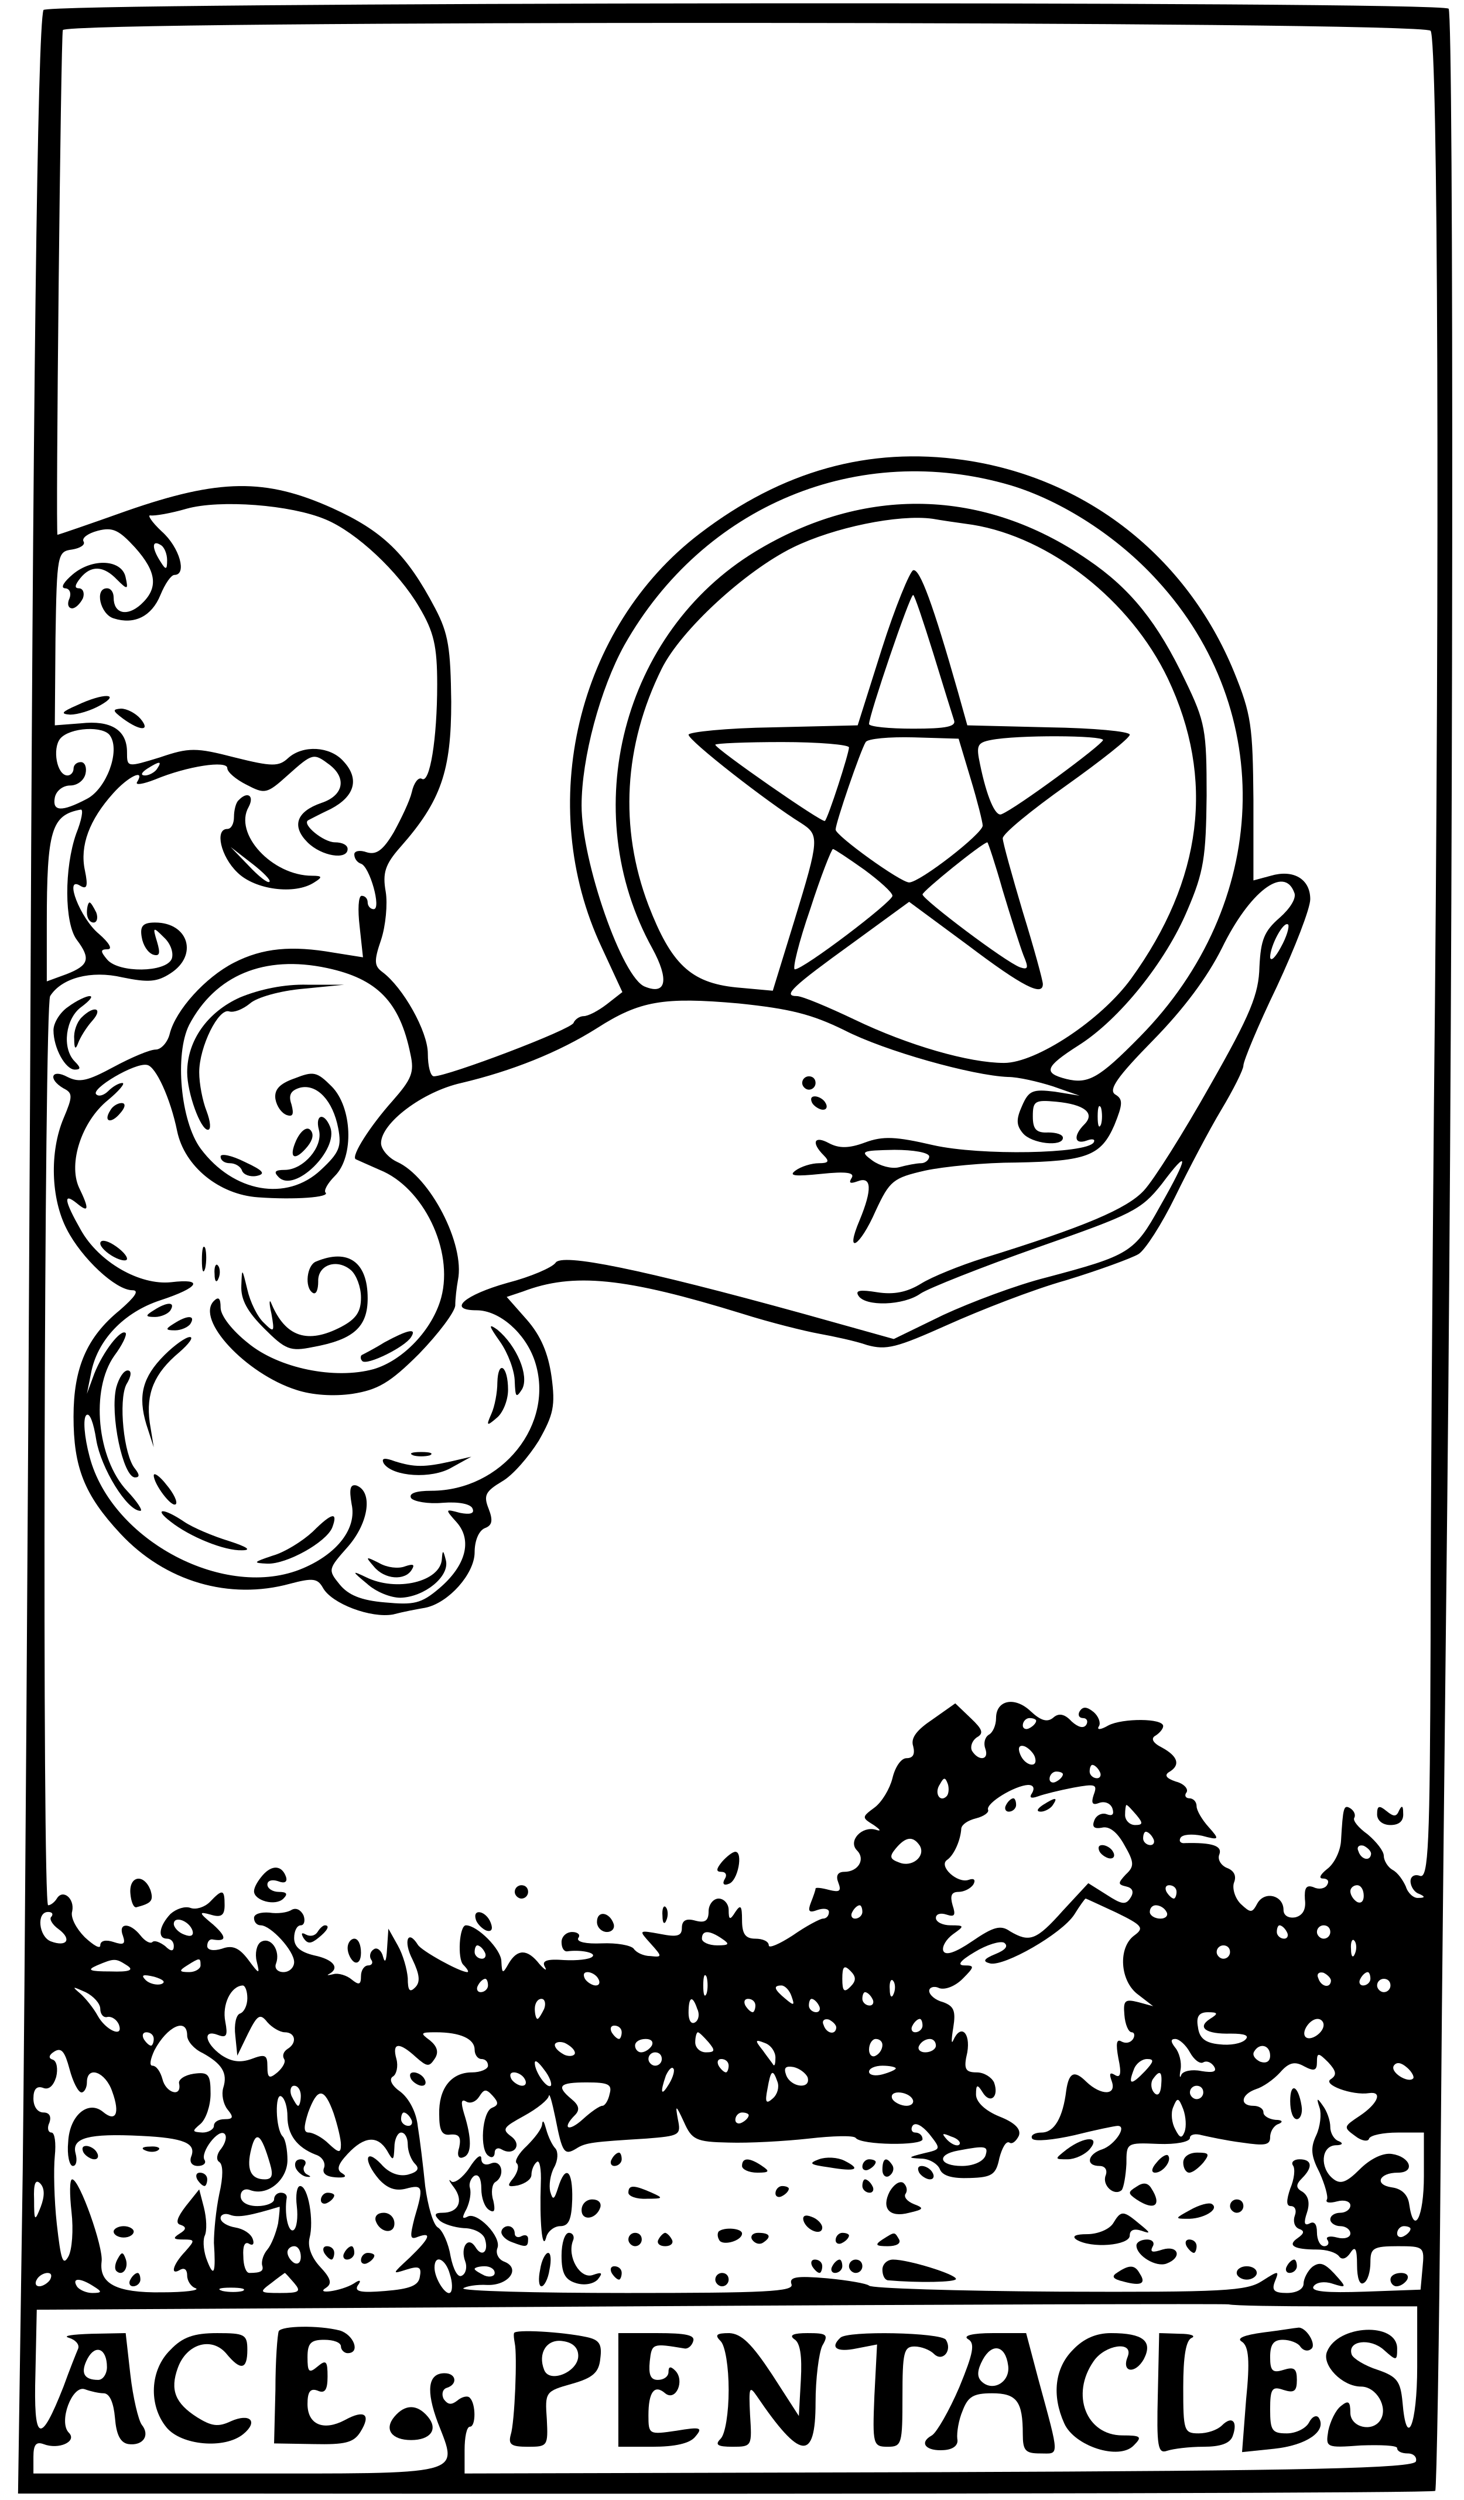 <?xml version="1.0" standalone="no"?>
<!DOCTYPE svg PUBLIC "-//W3C//DTD SVG 20010904//EN"
 "http://www.w3.org/TR/2001/REC-SVG-20010904/DTD/svg10.dtd">
<svg version="1.0" xmlns="http://www.w3.org/2000/svg"
 width="219pt" height="374pt" viewBox="0 0 219 374"
 preserveAspectRatio="xMidYMid meet">
<g transform="translate(0,374) scale(0.1,-0.1)"
fill="#000000" stroke="none">
<path d="M65 3725 c-9 -28 -16 -592 -20 -1615 -3 -624 -8 -1352 -11 -1617 l-7
-483 304 0 c1181 -1 1813 1 1816 4 2 2 6 223 8 492 2 269 7 714 10 989 9 853
10 2223 2 2232 -13 12 -2099 10 -2102 -2z m2075 -31 c11 -11 14 -779 5 -1609
-2 -242 -5 -601 -5 -798 -1 -307 -3 -358 -16 -353 -8 3 -14 -1 -14 -8 0 -8 6
-17 13 -19 9 -4 9 -6 -1 -6 -7 -1 -16 7 -19 17 -4 9 -12 21 -20 25 -7 4 -13
14 -13 21 0 7 -11 21 -24 32 -14 10 -23 21 -20 25 2 4 0 10 -6 14 -10 6 -11 2
-14 -49 -1 -15 -10 -34 -21 -42 -10 -8 -13 -14 -6 -14 7 0 10 -4 6 -10 -3 -5
-12 -7 -20 -3 -11 4 -14 -1 -13 -18 2 -15 -3 -24 -14 -27 -11 -2 -18 3 -18 11
0 22 -28 29 -39 10 -8 -15 -10 -15 -25 -1 -9 9 -13 24 -10 32 4 10 0 18 -11
22 -9 4 -14 13 -11 20 5 13 -11 18 -51 17 -7 -1 -10 3 -7 8 3 5 17 6 32 3 26
-7 27 -6 10 13 -10 11 -18 25 -18 31 0 7 -5 12 -11 12 -5 0 -8 4 -4 9 3 5 -4
13 -16 16 -15 5 -18 10 -9 15 16 10 12 23 -12 36 -14 7 -17 14 -9 18 6 4 11
10 11 14 0 12 -61 12 -82 1 -12 -7 -18 -7 -14 -1 3 5 -1 15 -8 21 -10 8 -16 9
-21 1 -3 -5 -1 -10 5 -10 6 0 8 -5 5 -10 -4 -6 -12 -4 -22 5 -10 11 -19 13
-27 6 -9 -8 -19 -5 -34 9 -24 23 -52 17 -52 -10 0 -11 -5 -22 -11 -25 -6 -4
-8 -13 -5 -21 6 -17 -10 -19 -20 -3 -3 6 0 15 7 20 11 6 9 12 -9 29 l-23 22
-34 -24 c-24 -16 -33 -28 -29 -40 3 -12 0 -18 -10 -18 -8 0 -17 -13 -21 -30
-4 -16 -16 -36 -27 -44 -19 -14 -19 -15 -1 -26 10 -7 12 -10 3 -7 -21 6 -42
-17 -28 -31 13 -13 2 -32 -19 -32 -10 0 -13 -6 -9 -16 5 -13 2 -15 -14 -11
-11 3 -20 4 -20 2 0 -2 -3 -11 -7 -21 -5 -13 -3 -16 10 -11 9 3 17 2 17 -3 0
-6 -4 -10 -9 -10 -4 0 -25 -11 -45 -25 -20 -13 -36 -20 -36 -15 0 6 -9 10 -20
10 -15 0 -20 7 -20 28 0 21 -2 24 -10 12 -8 -13 -10 -12 -10 3 0 9 -7 17 -15
17 -8 0 -15 -9 -15 -19 0 -14 -5 -18 -20 -14 -14 4 -20 0 -20 -11 0 -12 -7
-14 -32 -9 -33 6 -33 6 -15 -14 18 -20 18 -21 0 -19 -10 0 -21 5 -25 11 -4 5
-25 9 -48 8 -23 -1 -38 2 -35 8 4 5 -1 9 -9 9 -9 0 -16 -7 -16 -15 0 -8 3 -14
8 -14 20 3 45 -2 38 -8 -4 -4 -23 -6 -42 -5 -26 2 -34 -1 -29 -10 4 -7 0 -5
-8 4 -18 23 -33 23 -46 1 -9 -16 -10 -16 -11 3 0 18 -36 54 -53 54 -10 0 -13
-50 -4 -59 6 -6 9 -11 6 -11 -11 0 -69 32 -74 41 -15 24 -22 5 -8 -22 11 -23
12 -34 4 -42 -8 -8 -11 -5 -11 14 -1 13 -7 35 -15 49 l-14 25 -2 -30 c-1 -18
-3 -23 -6 -12 -2 9 -9 15 -14 11 -5 -3 -7 -10 -4 -15 4 -5 1 -9 -4 -9 -6 0
-11 -7 -11 -16 0 -13 -3 -14 -14 -5 -7 6 -20 10 -27 8 -8 -2 -11 -2 -7 0 17 9
7 22 -22 28 -21 5 -30 13 -30 26 0 10 4 19 10 19 5 0 7 7 4 15 -4 8 -11 12
-18 8 -6 -4 -21 -6 -33 -4 -13 1 -23 -2 -23 -8 0 -6 4 -11 10 -11 15 0 50 -38
50 -55 0 -8 -7 -15 -16 -15 -9 0 -14 6 -11 13 7 19 -8 41 -23 32 -6 -4 -9 -17
-6 -29 5 -20 4 -20 -13 3 -13 17 -23 22 -39 16 -13 -4 -22 -2 -22 4 0 6 3 10
7 10 22 -4 23 3 2 22 -22 18 -22 20 -4 15 16 -5 21 -1 21 14 0 24 -3 25 -22 5
-8 -8 -21 -12 -29 -9 -8 3 -21 -1 -30 -9 -17 -18 -20 -37 -5 -37 6 0 10 -5 10
-11 0 -8 -4 -9 -13 0 -8 6 -16 9 -19 6 -3 -3 -11 1 -18 10 -16 20 -34 19 -26
-1 4 -12 1 -14 -14 -9 -12 4 -20 2 -20 -5 0 -6 -10 0 -23 12 -13 13 -22 30
-19 39 4 19 -14 34 -23 19 -3 -5 -9 -10 -13 -10 -9 0 -6 1345 3 1360 17 27 61
39 108 28 39 -8 52 -7 72 6 42 27 27 76 -23 76 -18 0 -23 -5 -20 -22 2 -12 9
-23 17 -26 10 -3 11 2 6 19 -7 23 -6 23 10 7 10 -9 15 -23 12 -32 -8 -21 -80
-22 -97 -1 -10 12 -10 15 1 15 8 0 2 10 -13 23 -28 23 -53 88 -28 72 10 -6 12
-1 7 23 -8 37 7 76 42 115 23 26 49 38 36 17 -3 -5 9 -3 27 4 48 20 108 29
108 17 0 -6 13 -17 29 -25 27 -14 30 -14 61 14 38 34 39 34 63 16 26 -20 21
-46 -12 -57 -38 -13 -45 -35 -21 -59 21 -21 60 -27 60 -10 0 6 -8 10 -19 10
-17 0 -50 27 -40 33 2 1 17 9 34 17 36 19 43 45 19 71 -20 23 -61 25 -83 5
-14 -13 -24 -13 -80 1 -58 15 -68 15 -112 0 -49 -15 -49 -15 -49 8 0 33 -24
48 -69 43 l-39 -3 1 130 c2 127 3 130 25 133 12 2 20 7 17 12 -3 5 6 12 21 16
23 6 32 1 56 -25 33 -37 35 -61 9 -85 -21 -19 -41 -14 -41 10 0 8 -4 14 -10
14 -19 0 -10 -39 10 -45 31 -10 57 3 70 35 7 17 16 30 21 30 19 0 8 41 -19 65
-15 14 -22 25 -17 24 6 -1 30 3 54 10 50 14 156 6 208 -16 46 -19 109 -78 140
-131 22 -37 27 -58 27 -116 0 -81 -11 -149 -23 -141 -5 3 -12 -6 -15 -20 -3
-13 -16 -40 -27 -60 -16 -27 -26 -34 -40 -30 -11 4 -19 2 -19 -3 0 -6 4 -12
10 -14 13 -4 31 -68 19 -68 -5 0 -9 5 -9 10 0 6 -4 10 -9 10 -5 0 -6 -21 -3
-46 l5 -46 -44 7 c-63 11 -106 7 -149 -15 -43 -22 -87 -71 -96 -106 -3 -13
-13 -24 -21 -24 -9 0 -37 -12 -63 -26 -39 -21 -51 -24 -69 -15 -24 13 -30 -3
-6 -17 14 -7 14 -12 0 -45 -21 -50 -19 -120 5 -166 22 -43 73 -91 98 -91 11 0
4 -10 -19 -30 -49 -40 -69 -86 -69 -159 0 -76 16 -117 70 -175 67 -72 163
-100 254 -75 34 9 41 8 49 -6 13 -24 72 -46 105 -40 15 4 36 8 48 10 35 7 74
51 74 83 0 17 6 32 15 36 11 4 13 11 6 29 -8 20 -5 26 20 41 16 9 40 37 55 61
22 39 25 52 19 96 -5 35 -16 61 -37 85 l-30 34 24 8 c76 29 153 21 328 -33 41
-13 93 -26 115 -30 22 -4 55 -11 72 -17 29 -8 44 -4 120 30 49 22 128 53 178
67 49 15 98 33 108 39 10 6 35 45 55 86 20 41 51 100 69 130 18 30 33 60 33
66 0 7 22 60 50 118 27 58 50 117 50 131 0 30 -25 45 -59 35 l-26 -7 0 121
c-1 110 -3 127 -29 191 -71 173 -222 291 -405 317 -141 20 -271 -16 -394 -110
-184 -140 -247 -406 -147 -619 l31 -67 -23 -18 c-13 -10 -28 -18 -35 -18 -6 0
-13 -5 -15 -10 -3 -10 -188 -80 -209 -80 -5 0 -9 15 -9 34 0 33 -37 99 -68
122 -12 9 -13 16 -2 48 7 21 10 54 7 72 -5 28 -1 41 22 67 61 69 76 114 76
217 -1 80 -4 102 -24 140 -43 82 -79 116 -154 150 -100 45 -169 44 -307 -4
-56 -20 -103 -36 -104 -36 -3 0 5 745 8 755 5 15 2031 14 2046 -1z m-628 -680
c76 -23 159 -76 219 -142 180 -196 169 -485 -26 -683 -61 -62 -77 -71 -110
-63 -35 9 -32 18 18 50 62 39 131 126 163 202 25 58 28 80 29 172 0 98 -2 110
-32 172 -41 86 -81 137 -146 181 -156 107 -334 111 -497 12 -199 -121 -268
-388 -154 -594 25 -46 21 -70 -11 -57 -34 12 -95 188 -95 271 0 71 28 175 64
240 118 209 350 306 578 239z m-57 -59 c116 -19 236 -113 292 -230 71 -150 52
-301 -55 -449 -45 -62 -142 -126 -190 -126 -52 0 -143 26 -224 65 -40 19 -78
35 -86 35 -22 0 -7 14 83 79 l85 62 88 -65 c82 -62 112 -77 112 -58 0 5 -13
53 -30 108 -16 54 -30 104 -30 110 0 7 43 42 95 79 52 37 95 71 95 76 0 5 -55
10 -121 11 l-122 3 -14 50 c-37 130 -57 185 -67 182 -5 -2 -27 -55 -47 -118
l-36 -114 -127 -3 c-69 -1 -126 -7 -126 -11 0 -9 118 -101 168 -132 28 -18 28
-23 -10 -147 l-32 -104 -55 5 c-68 7 -97 35 -131 123 -44 116 -37 239 20 354
29 58 125 146 196 181 61 30 158 50 209 43 11 -2 38 -6 60 -9z m-1205 -53 c0
-15 -2 -15 -10 -2 -13 20 -13 33 0 25 6 -3 10 -14 10 -23z m1146 -139 c15 -49
29 -94 31 -100 4 -10 -12 -13 -61 -13 -36 0 -66 3 -66 7 0 13 61 193 66 193 2
0 15 -39 30 -87z m-1231 -124 c15 -23 -6 -79 -35 -94 -38 -20 -52 -19 -48 2 2
10 12 18 23 18 11 0 21 8 23 18 2 9 -1 17 -7 17 -6 0 -11 -4 -11 -10 0 -5 -4
-10 -9 -10 -16 0 -23 40 -11 55 14 17 66 20 75 4z m1287 -64 c10 -33 18 -65
18 -70 0 -12 -94 -85 -110 -85 -13 0 -110 70 -110 79 0 10 37 118 45 131 3 5
35 8 72 7 l67 -2 18 -60z m198 58 c-1 -7 -131 -103 -152 -111 -9 -4 -22 26
-32 75 -6 28 -4 32 16 36 40 8 168 7 168 0z m-380 -11 c0 -9 -31 -105 -36
-110 -3 -4 -164 108 -164 114 0 2 45 4 100 4 55 0 100 -4 100 -8z m-1035 -32
c-3 -5 -12 -10 -18 -10 -7 0 -6 4 3 10 19 12 23 12 15 0z m-121 -97 c-18 -51
-18 -134 1 -159 21 -28 18 -38 -15 -51 l-30 -11 0 86 c0 141 7 163 51 171 4 0
1 -16 -7 -36z m1386 -85 c12 -40 26 -84 31 -97 8 -19 7 -22 -5 -18 -22 8 -145
101 -146 109 0 5 89 77 97 78 1 0 12 -33 23 -72z m-207 31 c23 -17 42 -34 42
-39 0 -9 -133 -110 -146 -110 -4 0 6 41 23 90 16 50 32 90 34 90 2 0 23 -14
47 -31z m643 -34 c4 -8 -6 -24 -22 -38 -23 -20 -28 -33 -30 -73 -1 -41 -13
-71 -74 -178 -40 -71 -84 -141 -99 -157 -25 -27 -88 -54 -240 -101 -35 -11
-77 -28 -93 -38 -21 -13 -41 -17 -66 -13 -25 4 -33 3 -28 -5 10 -17 68 -15 93
3 12 8 90 39 175 69 143 50 155 56 186 95 41 55 41 43 -3 -34 -38 -69 -46 -73
-170 -106 -44 -11 -113 -37 -154 -56 l-74 -36 -136 38 c-243 67 -361 91 -370
76 -5 -7 -37 -21 -72 -30 -64 -18 -91 -41 -46 -41 34 0 73 -34 87 -76 31 -94
-49 -194 -155 -194 -23 0 -34 -4 -30 -11 4 -5 25 -9 47 -7 25 2 43 -2 45 -9 3
-7 -4 -9 -19 -6 -22 6 -23 6 -5 -14 24 -27 14 -65 -26 -99 -27 -23 -38 -25
-81 -21 -36 3 -55 11 -68 27 -18 22 -17 23 13 57 31 36 37 82 12 91 -9 2 -11
-5 -7 -28 8 -36 -21 -74 -73 -96 -115 -49 -286 41 -319 167 -8 30 -10 57 -5
62 5 5 11 -11 15 -37 7 -42 46 -106 66 -106 4 0 -4 13 -20 30 -45 48 -55 151
-19 202 12 16 19 31 17 34 -7 7 -34 -28 -47 -61 l-11 -30 6 30 c9 50 49 92
104 110 58 19 66 33 16 27 -47 -5 -108 30 -135 78 -25 44 -27 57 -6 40 18 -15
19 -9 3 24 -16 36 4 98 43 130 17 14 27 26 22 26 -5 0 -14 -5 -21 -12 -6 -6
-14 -9 -18 -5 -9 8 58 48 76 44 13 -2 35 -50 45 -99 11 -53 63 -95 121 -99 55
-4 108 0 101 7 -3 3 3 14 14 25 29 29 26 103 -5 134 -22 22 -27 23 -55 12 -23
-8 -31 -17 -29 -31 2 -11 9 -21 17 -24 9 -3 11 1 7 16 -5 14 -1 21 13 25 25 6
49 -19 57 -61 5 -27 2 -36 -26 -62 -51 -48 -131 -34 -180 32 -30 41 -39 141
-17 185 39 74 112 105 206 85 75 -16 109 -50 125 -129 6 -27 2 -37 -27 -70
-33 -37 -62 -82 -55 -87 2 -1 18 -8 36 -16 65 -26 111 -120 92 -191 -13 -48
-57 -94 -101 -107 -58 -16 -142 1 -188 39 -24 19 -41 41 -41 53 0 14 -3 17
-10 10 -28 -28 48 -109 123 -133 24 -8 56 -10 84 -6 38 6 56 16 100 60 29 30
53 62 54 72 0 10 2 27 4 38 11 54 -42 155 -91 177 -13 6 -24 19 -24 28 0 30
62 77 120 90 76 18 146 46 203 82 64 41 99 47 212 37 77 -8 109 -16 158 -40
60 -31 192 -68 245 -70 15 0 45 -7 67 -14 l40 -14 -37 6 c-33 4 -39 2 -49 -21
-9 -20 -9 -29 1 -41 13 -16 60 -21 60 -7 0 5 -10 8 -22 8 -18 -1 -23 5 -23 24
0 23 3 25 35 22 42 -4 59 -17 42 -34 -17 -17 -15 -31 4 -24 8 3 13 2 10 -3
-11 -17 -169 -20 -240 -4 -56 13 -75 14 -102 4 -24 -9 -39 -9 -54 -1 -22 12
-27 1 -8 -18 9 -9 8 -12 -7 -12 -11 0 -27 -5 -35 -11 -11 -8 -1 -9 38 -5 38 4
51 2 46 -6 -5 -8 -2 -9 9 -5 21 8 22 -12 3 -58 -23 -54 0 -41 24 14 21 45 26
49 74 60 28 6 89 12 136 12 106 2 127 10 147 56 13 32 13 39 1 46 -10 7 3 26
57 81 46 47 81 94 103 138 41 84 93 124 108 83z m-20 -82 c-8 -15 -15 -22 -16
-15 0 17 20 55 27 49 2 -3 -2 -18 -11 -34z m-269 -265 c-3 -7 -5 -2 -5 12 0
14 2 19 5 13 2 -7 2 -19 0 -25z m-257 -48 c0 -5 -6 -10 -12 -10 -7 0 -22 -3
-33 -6 -11 -3 -29 2 -40 10 -19 14 -17 15 33 16 28 0 52 -4 52 -10z m160 -844
c0 -3 -4 -8 -10 -11 -5 -3 -10 -1 -10 4 0 6 5 11 10 11 6 0 10 -2 10 -4z m-2
-54 c6 -18 -15 -14 -22 4 -4 10 -1 14 6 12 6 -2 14 -10 16 -16z m97 -22 c3 -5
1 -10 -4 -10 -6 0 -11 5 -11 10 0 6 2 10 4 10 3 0 8 -4 11 -10z m-55 -4 c0 -3
-4 -8 -10 -11 -5 -3 -10 -1 -10 4 0 6 5 11 10 11 6 0 10 -2 10 -4z m-174 -33
c-10 -10 -19 5 -10 18 6 11 8 11 12 0 2 -7 1 -15 -2 -18z m128 5 c-5 -7 -2 -9
9 -5 8 3 32 9 53 13 33 6 36 5 30 -11 -4 -12 -2 -16 8 -12 8 3 17 0 20 -8 3
-9 0 -12 -8 -9 -7 3 -16 -1 -19 -9 -4 -10 0 -13 11 -11 11 3 23 -6 34 -26 15
-26 15 -32 2 -44 -12 -13 -12 -15 1 -18 9 -2 12 -8 6 -17 -7 -11 -13 -10 -36
5 l-27 17 -38 -41 c-40 -45 -50 -48 -79 -31 -14 10 -25 7 -57 -15 -25 -17 -40
-22 -43 -14 -2 6 4 17 15 25 17 12 17 13 -4 13 -12 0 -22 5 -22 11 0 6 7 8 16
5 12 -4 14 -1 9 14 -4 14 -2 20 9 20 8 0 18 5 22 11 4 7 1 10 -7 7 -17 -6 -46
21 -32 30 10 7 20 29 21 47 1 6 10 12 22 15 12 3 20 9 18 13 -3 10 40 36 60
37 8 0 10 -5 6 -12z m156 -33 c10 -12 10 -15 -2 -15 -8 0 -15 7 -15 15 0 8 1
15 2 15 2 0 8 -7 15 -15z m25 -35 c3 -5 1 -10 -4 -10 -6 0 -11 5 -11 10 0 6 2
10 4 10 3 0 8 -4 11 -10z m-349 -11 c9 -16 -12 -33 -31 -25 -14 5 -15 9 -5 21
15 18 26 19 36 4z m675 -12 c-1 -12 -15 -9 -19 4 -3 6 1 10 8 8 6 -3 11 -8 11
-12z m-291 -57 c0 -5 -2 -10 -4 -10 -3 0 -8 5 -11 10 -3 6 -1 10 4 10 6 0 11
-4 11 -10z m280 -6 c0 -8 -4 -12 -10 -9 -5 3 -10 10 -10 16 0 5 5 9 10 9 6 0
10 -7 10 -16z m-370 -25 c39 -19 42 -23 27 -34 -25 -18 -22 -69 6 -89 l22 -17
-22 6 c-20 5 -23 3 -21 -19 1 -14 6 -26 11 -26 4 0 5 -5 2 -10 -4 -6 -11 -7
-17 -4 -8 5 -9 -3 -5 -25 5 -23 3 -30 -5 -25 -8 5 -9 2 -5 -9 8 -22 -16 -22
-38 -1 -18 18 -26 14 -30 -13 -5 -41 -18 -63 -37 -63 -10 0 -17 -4 -14 -9 3
-5 32 -2 63 5 32 8 61 14 65 14 15 0 -5 -29 -23 -35 -22 -7 -26 -25 -4 -25 8
0 12 -6 9 -14 -6 -15 13 -32 24 -22 3 4 6 21 7 39 0 32 0 32 48 30 26 -1 47 3
47 9 0 5 8 7 18 4 9 -2 36 -8 60 -11 34 -5 42 -4 42 8 0 9 6 18 13 20 7 3 5 6
-5 6 -10 1 -18 6 -18 11 0 6 -7 10 -15 10 -21 0 -19 17 4 25 10 3 26 14 36 25
13 15 22 17 36 9 15 -8 19 -6 19 6 0 15 2 15 17 0 12 -13 13 -19 4 -25 -14 -8
32 -25 57 -21 21 3 13 -16 -14 -34 -24 -16 -25 -17 -7 -30 10 -8 20 -9 21 -4
2 5 21 9 43 9 l39 0 0 -65 c0 -62 -15 -91 -22 -42 -2 14 -11 23 -26 25 -27 4
-19 22 9 22 27 0 19 24 -9 28 -13 2 -32 -7 -48 -23 -20 -20 -29 -23 -40 -14
-20 16 -18 49 4 50 10 0 12 3 5 6 -7 2 -13 12 -13 21 0 10 -5 24 -11 32 -9 13
-10 12 -5 -3 3 -9 1 -28 -5 -41 -9 -19 -8 -31 5 -56 8 -18 13 -36 11 -40 -3
-5 4 -6 15 -3 11 3 20 0 20 -6 0 -6 -7 -11 -15 -11 -8 0 -15 -4 -15 -10 0 -5
7 -10 15 -10 8 0 15 -5 15 -11 0 -6 -9 -9 -20 -6 -11 3 -18 1 -14 -4 3 -5 0
-9 -5 -9 -6 0 -11 9 -11 21 0 12 -4 17 -11 13 -8 -4 -9 1 -4 16 5 15 2 25 -6
31 -11 6 -11 11 -1 21 16 16 15 28 -4 28 -8 0 -13 -4 -10 -9 4 -5 2 -21 -4
-35 -6 -18 -6 -26 1 -26 6 0 9 -6 6 -14 -3 -8 -1 -17 6 -20 9 -3 8 -7 -2 -14
-16 -11 -5 -17 29 -17 14 0 28 -4 33 -10 4 -6 11 -4 17 5 7 11 10 7 10 -18 0
-20 4 -31 10 -27 6 3 10 17 10 31 0 21 4 24 41 24 39 0 40 -1 37 -32 l-3 -33
-83 -3 c-58 -2 -82 0 -77 8 4 6 16 8 28 4 22 -7 22 -6 3 15 -15 16 -22 18 -33
10 -7 -6 -13 -18 -13 -25 0 -8 -10 -14 -25 -14 -19 0 -23 4 -18 17 7 17 6 17
-19 1 -23 -15 -57 -17 -305 -16 -153 1 -280 5 -283 9 -3 3 -31 8 -63 11 -46 4
-57 2 -53 -9 4 -11 -40 -13 -246 -13 -138 0 -248 3 -245 7 4 3 20 6 36 5 32
-1 51 25 25 35 -8 3 -13 12 -10 20 7 17 -31 56 -45 47 -8 -4 -8 -1 -1 12 5 11
7 24 5 31 -2 6 1 14 6 18 7 4 11 -4 11 -19 0 -14 5 -28 12 -32 8 -5 9 0 6 14
-4 12 -2 25 3 28 15 9 10 34 -6 28 -9 -4 -15 -1 -15 7 0 8 -8 2 -18 -14 -10
-15 -23 -24 -27 -20 -5 5 -3 0 4 -9 15 -20 7 -38 -17 -38 -12 0 -13 -3 -5 -11
6 -6 23 -11 37 -12 13 0 27 -6 31 -15 7 -20 -4 -30 -14 -13 -11 17 -23 -1 -15
-22 3 -8 1 -18 -5 -21 -6 -4 -13 9 -17 29 -3 19 -12 39 -19 43 -7 4 -15 32
-19 62 -3 30 -8 71 -11 89 -2 21 -13 42 -26 52 -13 9 -18 19 -11 23 5 3 8 15
5 26 -7 25 4 26 29 3 17 -15 20 -15 28 -3 7 10 4 19 -7 28 -15 11 -14 12 9 12
37 0 58 -10 58 -26 0 -8 5 -14 10 -14 6 0 10 -4 10 -10 0 -5 -11 -10 -24 -10
-31 0 -50 -24 -49 -63 0 -24 4 -32 17 -30 13 1 16 -4 13 -19 -4 -12 -1 -18 6
-15 13 4 13 28 1 66 -5 17 -4 22 4 17 6 -3 14 0 19 8 7 11 10 12 20 1 9 -10 9
-14 -1 -18 -15 -6 -19 -64 -5 -72 5 -4 9 -1 9 5 0 6 5 8 10 5 18 -11 32 6 15
19 -15 11 -12 14 19 31 20 11 36 24 37 30 1 5 5 -10 10 -34 10 -51 13 -56 31
-45 14 9 24 10 105 15 50 4 52 5 47 29 -4 22 -3 22 9 -4 12 -27 18 -30 67 -31
30 -1 84 2 120 6 35 4 67 5 70 1 8 -11 100 -12 100 -2 0 6 -5 10 -11 10 -5 0
-7 5 -4 10 4 6 14 1 25 -12 18 -23 18 -23 -8 -29 -24 -6 -25 -7 -4 -8 12 0 25
-8 28 -16 4 -10 19 -14 45 -13 33 1 39 5 44 30 4 15 10 26 15 23 4 -3 10 2 14
10 4 10 -6 20 -29 29 -22 9 -35 22 -35 33 0 15 2 16 10 3 11 -18 25 -7 17 15
-4 8 -15 15 -26 15 -17 0 -20 5 -14 30 5 30 -10 43 -21 18 -3 -7 -3 1 0 19 4
25 1 32 -15 38 -12 3 -21 11 -21 17 0 5 7 8 15 4 9 -3 24 3 35 14 18 18 18 20
3 20 -12 0 -7 7 15 20 18 11 38 17 44 14 7 -5 2 -11 -13 -17 -17 -7 -20 -11
-8 -14 21 -5 107 44 126 73 8 13 16 24 17 24 1 0 22 -10 46 -21z m-380 1 c0
-5 -5 -10 -11 -10 -5 0 -7 5 -4 10 3 6 8 10 11 10 2 0 4 -4 4 -10z m455 0 c3
-5 -1 -10 -9 -10 -9 0 -16 5 -16 10 0 6 4 10 9 10 6 0 13 -4 16 -10z m-1668
-7 c-4 -3 1 -12 11 -19 20 -15 12 -27 -12 -18 -18 7 -22 44 -4 44 6 0 8 -3 5
-7z m211 -21 c2 -7 -2 -10 -12 -6 -9 3 -16 11 -16 16 0 13 23 5 28 -10z m1637
-2 c3 -5 1 -10 -4 -10 -6 0 -11 5 -11 10 0 6 2 10 4 10 3 0 8 -4 11 -10z m65
0 c0 -5 -4 -10 -10 -10 -5 0 -10 5 -10 10 0 6 5 10 10 10 6 0 10 -4 10 -10z
m-910 -10 c12 -8 11 -10 -7 -10 -13 0 -23 5 -23 10 0 13 11 13 30 0z m947 -22
c-3 -8 -6 -5 -6 6 -1 11 2 17 5 13 3 -3 4 -12 1 -19z m-1302 2 c3 -5 1 -10 -4
-10 -6 0 -11 5 -11 10 0 6 2 10 4 10 3 0 8 -4 11 -10z m1115 0 c0 -5 -4 -10
-10 -10 -5 0 -10 5 -10 10 0 6 5 10 10 10 6 0 10 -4 10 -10z m-1650 -20 c11
-7 4 -10 -25 -9 -31 0 -36 2 -20 9 26 11 28 11 45 0z m110 0 c0 -5 -8 -10 -17
-10 -15 0 -16 2 -3 10 19 12 20 12 20 0z m972 -32 c-9 -9 -12 -7 -12 12 0 19
3 21 12 12 9 -9 9 -15 0 -24z m-1031 4 c-7 -2 -18 1 -23 6 -8 8 -4 9 13 5 13
-4 18 -8 10 -11z m654 8 c3 -5 2 -10 -4 -10 -5 0 -13 5 -16 10 -3 6 -2 10 4
10 5 0 13 -4 16 -10z m162 -22 c-3 -7 -5 -2 -5 12 0 14 2 19 5 13 2 -7 2 -19
0 -25z m934 19 c-1 -12 -15 -9 -19 4 -3 6 1 10 8 8 6 -3 11 -8 11 -12z m59 3
c0 -5 -5 -10 -11 -10 -5 0 -7 5 -4 10 3 6 8 10 11 10 2 0 4 -4 4 -10z m-1320
-10 c0 -5 -5 -10 -11 -10 -5 0 -7 5 -4 10 3 6 8 10 11 10 2 0 4 -4 4 -10z
m607 -12 c-3 -8 -6 -5 -6 6 -1 11 2 17 5 13 3 -3 4 -12 1 -19z m743 12 c0 -5
-4 -10 -10 -10 -5 0 -10 5 -10 10 0 6 5 10 10 10 6 0 10 -4 10 -10z m-1930
-35 c0 -8 5 -14 11 -12 6 1 14 -4 17 -12 7 -20 -20 -8 -32 14 -6 11 -18 26
-26 33 -13 11 -12 11 8 2 12 -6 22 -17 22 -25z m220 16 c0 -11 -5 -21 -11 -23
-6 -2 -9 -17 -7 -33 l3 -30 16 33 c14 28 18 31 29 17 7 -8 19 -15 26 -15 16 0
19 -16 4 -25 -6 -4 -8 -10 -5 -15 3 -4 -2 -13 -10 -20 -12 -10 -15 -9 -15 9 0
17 -3 19 -24 11 -17 -6 -30 -4 -45 6 -25 18 -28 39 -5 30 13 -5 15 -1 11 20
-5 25 8 53 26 54 4 0 7 -9 7 -19z m814 3 c5 -14 4 -15 -9 -4 -17 14 -19 20 -6
20 5 0 12 -7 15 -16z m121 -4 c3 -5 1 -10 -4 -10 -6 0 -11 5 -11 10 0 6 2 10
4 10 3 0 8 -4 11 -10z m-491 -15 c-4 -8 -8 -15 -10 -15 -2 0 -4 7 -4 15 0 8 4
15 10 15 5 0 7 -7 4 -15z m229 0 c4 -8 2 -17 -3 -20 -6 -4 -10 3 -10 14 0 25
6 27 13 6z m87 5 c0 -5 -2 -10 -4 -10 -3 0 -8 5 -11 10 -3 6 -1 10 4 10 6 0
11 -4 11 -10z m95 0 c3 -5 1 -10 -4 -10 -6 0 -11 5 -11 10 0 6 2 10 4 10 3 0
8 -4 11 -10z m585 -20 c-20 -13 -6 -23 31 -22 22 0 28 -3 22 -9 -6 -6 -23 -9
-39 -7 -21 2 -30 9 -32 26 -3 16 2 22 15 22 15 0 16 -2 3 -10z m-559 -13 c-1
-12 -15 -9 -19 4 -3 6 1 10 8 8 6 -3 11 -8 11 -12z m129 3 c0 -5 -5 -10 -11
-10 -5 0 -7 5 -4 10 3 6 8 10 11 10 2 0 4 -4 4 -10z m600 1 c0 -12 -20 -25
-27 -18 -7 7 6 27 18 27 5 0 9 -4 9 -9z m-1700 -16 c0 -8 10 -20 23 -26 29
-16 38 -30 31 -52 -3 -10 0 -24 6 -32 10 -12 9 -15 -4 -15 -9 0 -16 -4 -16
-10 0 -5 -8 -10 -17 -10 -16 1 -16 2 -3 13 8 7 15 27 15 45 0 29 -3 33 -25 30
-14 -2 -24 -9 -22 -15 4 -21 -20 -14 -25 7 -3 11 -9 20 -15 20 -5 0 -3 10 3
23 19 36 49 50 49 22z m650 5 c0 -5 -2 -10 -4 -10 -3 0 -8 5 -11 10 -3 6 -1
10 4 10 6 0 11 -4 11 -10z m-700 -10 c0 -5 -2 -10 -4 -10 -3 0 -8 5 -11 10 -3
6 -1 10 4 10 6 0 11 -4 11 -10z m830 -5 c10 -12 10 -15 -4 -15 -9 0 -16 7 -16
15 0 8 2 15 4 15 2 0 9 -7 16 -15z m-200 -16 c0 -4 -7 -6 -15 -3 -8 4 -15 10
-15 15 0 4 7 6 15 3 8 -4 15 -10 15 -15z m115 11 c-3 -5 -10 -10 -16 -10 -5 0
-9 5 -9 10 0 6 7 10 16 10 8 0 12 -4 9 -10z m185 -18 c0 -8 -1 -13 -3 -11 -1
2 -9 12 -16 22 -12 15 -12 17 3 11 9 -3 16 -13 16 -22z m160 19 c0 -6 -4 -13
-10 -16 -5 -3 -10 1 -10 9 0 9 5 16 10 16 6 0 10 -4 10 -9z m80 -1 c0 -5 -7
-10 -16 -10 -8 0 -12 5 -9 10 3 6 10 10 16 10 5 0 9 -4 9 -10z m380 -10 c6
-11 15 -18 20 -15 5 3 12 0 16 -6 5 -8 -1 -10 -19 -7 -14 3 -28 0 -30 -6 -2
-6 -3 -2 -1 8 2 11 -2 26 -8 33 -7 9 -7 13 0 13 6 0 16 -9 22 -20z m-1658 -60
c4 0 8 7 8 15 0 26 28 16 38 -14 12 -33 5 -46 -14 -30 -22 18 -50 -5 -52 -45
-2 -20 2 -36 7 -36 5 0 7 8 4 19 -6 23 19 30 98 26 64 -3 83 -11 75 -31 -3 -8
1 -14 10 -14 8 0 13 4 10 9 -7 11 21 48 30 39 4 -4 1 -14 -5 -22 -7 -8 -8 -17
-3 -20 6 -4 6 -22 0 -48 -5 -24 -8 -56 -8 -73 3 -45 0 -53 -10 -27 -5 12 -7
29 -4 37 4 8 3 27 -1 43 l-7 27 -20 -25 c-13 -17 -16 -26 -8 -28 9 -3 9 -7 -1
-13 -11 -7 -10 -9 5 -9 18 0 18 -1 3 -18 -19 -20 -23 -37 -7 -27 6 3 10 0 10
-9 0 -8 6 -17 13 -19 6 -3 -16 -6 -51 -6 -68 -1 -94 13 -90 46 3 21 -33 123
-44 123 -4 0 -4 -22 -1 -49 3 -26 1 -57 -5 -67 -8 -14 -11 -4 -17 49 -4 36 -5
82 -3 102 2 19 0 35 -5 35 -5 0 -7 7 -3 15 3 9 0 15 -9 15 -9 0 -15 9 -15 21
0 14 5 19 14 16 9 -4 16 3 20 16 3 12 1 24 -5 26 -7 2 -6 7 2 12 11 7 16 0 23
-26 5 -19 13 -35 18 -35z m1778 55 c0 -9 -6 -12 -15 -9 -8 4 -12 10 -9 15 8
14 24 10 24 -6z m-910 -5 c0 -5 -4 -10 -10 -10 -5 0 -10 5 -10 10 0 6 5 10 10
10 6 0 10 -4 10 -10z m-166 -40 c-6 -5 -24 21 -24 34 0 6 6 1 14 -10 8 -10 12
-21 10 -24z m266 30 c0 -5 -2 -10 -4 -10 -3 0 -8 5 -11 10 -3 6 -1 10 4 10 6
0 11 -4 11 -10z m623 -8 c-21 -22 -26 -21 -17 2 3 9 12 16 20 16 11 0 10 -4
-3 -18z m401 -11 c-7 -8 -35 9 -29 19 4 6 11 5 20 -3 7 -6 11 -14 9 -16z
m-1113 -8 c-12 -20 -14 -14 -5 12 4 9 9 14 11 11 3 -2 0 -13 -6 -23z m207 10
c6 -19 -25 -16 -32 3 -4 11 -1 14 11 12 9 -2 18 -9 21 -15z m132 13 c0 -2 -9
-6 -20 -9 -11 -3 -20 -1 -20 4 0 5 9 9 20 9 11 0 20 -2 20 -4z m-555 -16 c3
-5 2 -10 -4 -10 -5 0 -13 5 -16 10 -3 6 -2 10 4 10 5 0 13 -4 16 -10z m378 -4
c3 -8 0 -19 -7 -25 -10 -9 -12 -6 -8 14 5 29 8 31 15 11z m574 -6 c-1 -12 -5
-16 -10 -11 -5 5 -6 14 -3 20 11 16 15 13 13 -9z m-825 -12 c-2 -10 -7 -18
-11 -18 -4 0 -17 -9 -29 -20 -22 -20 -32 -14 -12 6 8 8 6 15 -5 24 -24 20 -18
25 23 25 32 0 38 -3 34 -17z m-462 -3 c0 -8 -2 -15 -4 -15 -2 0 -6 7 -10 15
-3 8 -1 15 4 15 6 0 10 -7 10 -15z m1350 5 c0 -5 -4 -10 -10 -10 -5 0 -10 5
-10 10 0 6 5 10 10 10 6 0 10 -4 10 -10z m-1370 -36 c0 -27 14 -46 42 -57 10
-3 15 -12 13 -19 -4 -9 3 -14 17 -15 14 -1 18 1 10 6 -9 5 -7 13 8 29 25 27
45 28 59 5 9 -16 10 -16 11 5 0 12 5 22 10 22 6 0 10 -8 10 -18 0 -10 5 -23
11 -29 7 -7 4 -12 -11 -16 -13 -3 -28 2 -40 16 -24 25 -27 5 -3 -23 12 -13 24
-18 40 -14 26 7 27 3 13 -44 -7 -28 -7 -33 5 -28 22 8 18 -2 -12 -31 -27 -25
-27 -25 -5 -18 19 6 23 4 20 -11 -2 -13 -15 -18 -52 -21 -36 -3 -46 -1 -41 8
6 8 4 10 -6 3 -18 -11 -59 -17 -41 -6 9 6 7 14 -9 31 -13 14 -19 30 -16 43 7
26 -2 78 -14 78 -5 0 -7 -14 -5 -30 2 -17 0 -33 -5 -36 -8 -4 -14 25 -10 49 0
4 -3 7 -9 7 -5 0 -10 -4 -10 -10 0 -5 -11 -10 -25 -10 -15 0 -25 6 -25 15 0 8
6 12 14 9 26 -10 56 15 56 45 0 15 -3 31 -7 35 -11 11 -12 67 -2 60 5 -3 9
-16 9 -30z m69 5 c6 -18 11 -39 11 -47 0 -13 -3 -13 -18 1 -10 10 -24 17 -30
17 -8 0 -8 8 -1 30 14 38 24 38 38 -1z m866 21 c3 -5 -1 -10 -9 -10 -8 0 -18
5 -21 10 -3 6 1 10 9 10 8 0 18 -4 21 -10z m407 -49 c-4 -10 -7 -10 -14 4 -5
9 -7 24 -3 33 6 15 8 15 15 -3 4 -11 5 -26 2 -34z m-1157 19 c3 -5 1 -10 -4
-10 -6 0 -11 5 -11 10 0 6 2 10 4 10 3 0 8 -4 11 -10z m505 6 c0 -3 -4 -8 -10
-11 -5 -3 -10 -1 -10 4 0 6 5 11 10 11 6 0 10 -2 10 -4z m-716 -73 c5 -17 3
-23 -8 -23 -21 0 -28 15 -20 46 7 28 15 22 28 -23z m1031 29 c-3 -3 -11 0 -18
7 -9 10 -8 11 6 5 10 -3 15 -9 12 -12z m39 -17 c-4 -9 -19 -15 -35 -15 -34 0
-39 17 -6 23 42 8 46 7 41 -8z m-1413 -76 c-9 -23 -10 -22 -10 11 -1 23 2 31
9 24 7 -7 7 -19 1 -35z m355 -25 c-3 -14 -10 -32 -16 -39 -6 -7 -9 -17 -8 -23
3 -9 -1 -12 -19 -12 -5 0 -9 11 -9 25 -1 15 2 22 8 19 6 -4 9 -1 6 7 -3 8 -14
15 -26 17 -12 2 -22 8 -22 14 0 5 6 8 14 5 12 -5 31 -1 74 12 1 1 0 -11 -2
-25z m1694 -8 c0 -3 -4 -8 -10 -11 -5 -3 -10 -1 -10 4 0 6 5 11 10 11 6 0 10
-2 10 -4z m-1660 -42 c0 -8 -4 -12 -10 -9 -5 3 -10 10 -10 16 0 5 5 9 10 9 6
0 10 -7 10 -16z m223 -26 c4 -12 4 -24 1 -27 -6 -7 -24 20 -24 37 0 21 17 13
23 -10z m67 2 c0 -5 -7 -7 -15 -4 -8 4 -15 8 -15 10 0 2 7 4 15 4 8 0 15 -4
15 -10z m-665 -10 c-3 -5 -11 -10 -16 -10 -6 0 -7 5 -4 10 3 6 11 10 16 10 6
0 7 -4 4 -10z m365 -5 c11 -13 8 -15 -21 -15 -31 0 -32 1 -13 15 10 8 20 15
20 15 1 0 7 -7 14 -15z m-300 -5 c13 -8 13 -10 -2 -10 -9 0 -20 5 -23 10 -8
13 5 13 25 0z m223 -7 c-7 -2 -21 -2 -30 0 -10 3 -4 5 12 5 17 0 24 -2 18 -5z
m1623 -23 l134 0 0 -90 c0 -88 -16 -126 -22 -53 -3 31 -8 38 -37 48 -19 6 -37
17 -39 23 -7 21 28 25 48 7 19 -17 20 -17 20 2 0 40 -89 36 -105 -5 -8 -20 23
-52 51 -52 23 0 41 -31 29 -50 -12 -19 -45 -11 -45 11 0 17 -3 19 -14 10 -8
-6 -16 -23 -19 -37 -4 -25 -4 -26 49 -22 30 1 54 0 54 -4 0 -5 7 -8 16 -8 9 0
14 -6 12 -12 -4 -10 -157 -14 -714 -16 l-709 -2 0 35 c0 19 3 35 8 35 9 0 9
34 0 43 -3 4 -12 2 -19 -4 -9 -7 -14 -6 -20 2 -4 7 -2 15 4 17 17 5 15 22 -3
22 -25 0 -28 -26 -10 -74 31 -80 44 -76 -300 -76 l-305 0 0 25 c0 18 4 23 15
19 23 -9 51 4 38 17 -16 16 5 72 24 65 8 -3 21 -6 28 -6 9 0 15 -14 17 -37 2
-25 8 -37 20 -39 22 -3 33 13 20 29 -5 7 -13 40 -17 75 l-7 62 -51 -1 c-29 -1
-44 -3 -34 -6 10 -3 16 -10 14 -16 -3 -7 -13 -32 -22 -57 -35 -89 -45 -84 -42
20 l2 95 885 5 c487 3 891 4 898 3 8 -2 74 -3 148 -3z m-1826 -91 c0 -10 -6
-19 -13 -19 -22 0 -27 11 -16 32 12 22 29 15 29 -13z"/>
<path d="M109 2881 c-13 -11 -19 -20 -12 -21 7 0 10 -7 7 -15 -4 -8 -2 -15 4
-15 5 0 12 7 16 15 3 8 0 15 -6 15 -7 0 -6 5 2 15 16 20 35 19 55 -2 16 -16
17 -15 13 3 -5 27 -49 30 -79 5z"/>
<path d="M115 2685 c-23 -10 -25 -13 -10 -14 11 0 31 6 45 14 32 18 5 19 -35
0z"/>
<path d="M184 2665 c26 -19 42 -19 26 0 -7 8 -20 15 -29 15 -13 -1 -13 -3 3
-15z"/>
<path d="M357 2543 c-4 -3 -7 -15 -7 -25 0 -10 -4 -18 -10 -18 -19 0 -10 -41
15 -65 26 -26 86 -34 115 -15 13 8 12 10 -3 10 -60 0 -118 63 -95 103 9 17 -2
24 -15 10z m46 -122 c-2 -3 -16 8 -31 24 l-27 28 31 -24 c17 -13 30 -26 27
-28z"/>
<path d="M130 2375 c0 -8 4 -15 10 -15 5 0 7 7 4 15 -4 8 -8 15 -10 15 -2 0
-4 -7 -4 -15z"/>
<path d="M102 2234 c-12 -8 -22 -24 -22 -35 0 -27 18 -59 32 -59 9 0 9 3 0 12
-20 20 -14 65 10 82 12 9 18 16 12 16 -5 0 -20 -7 -32 -16z"/>
<path d="M122 2218 c-7 -7 -12 -21 -11 -32 0 -15 2 -17 6 -6 3 8 12 23 21 33
17 19 3 24 -16 5z"/>
<path d="M2060 1026 c0 -9 8 -16 20 -16 13 0 20 6 19 18 0 11 -2 12 -6 4 -4
-10 -8 -10 -19 -1 -11 9 -14 8 -14 -5z"/>
<path d="M1080 955 c-9 -11 -9 -15 -1 -15 7 0 9 -5 5 -11 -4 -7 -1 -10 6 -7
14 4 22 48 10 48 -4 0 -13 -7 -20 -15z"/>
<path d="M393 935 c-7 -8 -13 -18 -13 -24 0 -14 32 -23 44 -11 7 7 5 10 -7 10
-9 0 -17 5 -17 11 0 6 7 8 16 5 10 -4 14 -1 12 6 -6 18 -21 19 -35 3z"/>
<path d="M195 908 c1 -13 5 -22 9 -21 23 6 26 10 21 26 -10 25 -32 21 -30 -5z"/>
<path d="M770 910 c0 -5 5 -10 10 -10 6 0 10 5 10 10 0 6 -4 10 -10 10 -5 0
-10 -4 -10 -10z"/>
<path d="M991 874 c0 -11 3 -14 6 -6 3 7 2 16 -1 19 -3 4 -6 -2 -5 -13z"/>
<path d="M712 868 c2 -6 10 -14 16 -16 7 -2 10 2 6 12 -7 18 -28 22 -22 4z"/>
<path d="M893 865 c0 -8 7 -15 15 -15 7 0 12 5 10 12 -6 18 -25 21 -25 3z"/>
<path d="M475 850 c-4 -6 -11 -7 -17 -4 -7 4 -8 2 -4 -5 6 -9 11 -9 22 0 14
11 18 19 10 19 -3 0 -8 -5 -11 -10z"/>
<path d="M520 826 c0 -8 5 -18 10 -21 6 -3 10 3 10 14 0 12 -4 21 -10 21 -5 0
-10 -6 -10 -14z"/>
<path d="M359 2248 c-49 -22 -79 -65 -79 -112 0 -31 20 -86 31 -86 5 0 4 12
-2 28 -6 15 -11 41 -11 58 0 38 29 97 45 91 7 -2 20 3 31 12 10 9 45 19 80 22
l61 6 -55 0 c-35 1 -72 -7 -101 -19z"/>
<path d="M1200 2120 c0 -5 5 -10 10 -10 6 0 10 5 10 10 0 6 -4 10 -10 10 -5 0
-10 -4 -10 -10z"/>
<path d="M1215 2090 c3 -5 11 -10 16 -10 6 0 7 5 4 10 -3 6 -11 10 -16 10 -6
0 -7 -4 -4 -10z"/>
<path d="M165 2079 c-11 -17 1 -21 15 -4 8 9 8 15 2 15 -6 0 -14 -5 -17 -11z"/>
<path d="M477 2050 c7 -25 -23 -60 -51 -60 -15 0 -17 -3 -9 -11 24 -24 90 41
77 75 -9 23 -23 19 -17 -4z"/>
<path d="M443 2034 c-12 -27 -2 -32 17 -9 8 10 10 19 4 25 -5 5 -14 -1 -21
-16z"/>
<path d="M330 2010 c0 -6 6 -10 14 -10 8 0 16 -5 18 -11 2 -6 12 -10 22 -8 14
3 10 8 -18 21 -20 10 -36 13 -36 8z"/>
<path d="M150 1880 c0 -5 9 -14 20 -20 11 -6 20 -7 20 -3 0 5 -9 14 -20 21
-11 7 -20 8 -20 2z"/>
<path d="M302 1855 c0 -16 2 -22 5 -12 2 9 2 23 0 30 -3 6 -5 -1 -5 -18z"/>
<path d="M473 1853 c-14 -5 -18 -39 -5 -47 5 -3 8 5 8 17 -1 25 28 35 49 17 8
-7 15 -25 15 -41 0 -21 -7 -32 -30 -44 -50 -26 -83 -15 -104 35 -3 8 -4 2 0
-15 5 -28 4 -29 -11 -14 -10 9 -21 32 -25 50 -8 33 -8 33 -9 6 -1 -21 9 -39
34 -64 32 -32 39 -35 73 -28 61 11 82 30 82 73 0 54 -29 75 -77 55z"/>
<path d="M321 1834 c0 -11 3 -14 6 -6 3 7 2 16 -1 19 -3 4 -6 -2 -5 -13z"/>
<path d="M230 1780 c-13 -8 -13 -10 2 -10 9 0 20 5 23 10 8 13 -5 13 -25 0z"/>
<path d="M260 1760 c-13 -8 -13 -10 2 -10 9 0 20 5 23 10 8 13 -5 13 -25 0z"/>
<path d="M748 1733 c12 -17 22 -44 22 -60 1 -23 2 -25 11 -11 11 20 -8 65 -37
89 -14 10 -13 6 4 -18z"/>
<path d="M575 1732 c-16 -10 -32 -18 -34 -19 -2 -2 -2 -6 1 -9 7 -7 64 21 73
36 9 14 -5 11 -40 -8z"/>
<path d="M246 1713 c-33 -33 -40 -61 -27 -104 l11 -34 -6 37 c-6 44 7 74 44
105 15 13 22 23 16 23 -6 0 -23 -12 -38 -27z"/>
<path d="M744 1672 c0 -15 -4 -36 -9 -47 -8 -18 -7 -19 8 -6 9 7 17 26 17 42
0 36 -15 46 -16 11z"/>
<path d="M174 1665 c-10 -40 10 -135 28 -135 7 0 7 4 0 13 -17 20 -25 102 -13
126 8 13 8 21 2 21 -6 0 -13 -11 -17 -25z"/>
<path d="M618 1563 c6 -2 18 -2 25 0 6 3 1 5 -13 5 -14 0 -19 -2 -12 -5z"/>
<path d="M574 1551 c13 -20 72 -24 102 -6 l29 16 -30 -7 c-40 -9 -55 -9 -84 0
-16 6 -21 5 -17 -3z"/>
<path d="M230 1533 c0 -13 27 -49 33 -43 3 3 -3 16 -14 29 -10 13 -19 19 -19
14z"/>
<path d="M255 1464 c29 -23 81 -44 107 -43 15 0 8 5 -20 14 -23 7 -54 20 -67
29 -31 21 -46 20 -20 0z"/>
<path d="M468 1449 c-15 -14 -42 -31 -60 -36 -30 -10 -30 -11 -8 -12 29 -1 88
32 97 54 9 24 0 23 -29 -6z"/>
<path d="M661 1408 c-2 -34 -68 -50 -114 -27 -21 10 -21 9 2 -10 13 -12 35
-21 50 -21 36 1 74 32 68 56 -4 16 -5 16 -6 2z"/>
<path d="M559 1397 c16 -20 47 -22 57 -5 5 8 2 9 -10 5 -10 -4 -27 -2 -39 5
-20 10 -21 10 -8 -5z"/>
<path d="M1505 1040 c-3 -5 -1 -10 4 -10 6 0 11 5 11 10 0 6 -2 10 -4 10 -3 0
-8 -4 -11 -10z"/>
<path d="M1560 1040 c-9 -6 -10 -10 -3 -10 6 0 15 5 18 10 8 12 4 12 -15 0z"/>
<path d="M1645 970 c3 -5 11 -10 16 -10 6 0 7 5 4 10 -3 6 -11 10 -16 10 -6 0
-7 -4 -4 -10z"/>
<path d="M615 630 c3 -5 11 -10 16 -10 6 0 7 5 4 10 -3 6 -11 10 -16 10 -6 0
-7 -4 -4 -10z"/>
<path d="M1930 597 c0 -15 4 -27 10 -27 5 0 9 9 7 20 -5 31 -17 36 -17 7z"/>
<path d="M811 563 c0 -7 -11 -21 -23 -33 -12 -11 -19 -23 -15 -26 4 -4 1 -14
-5 -22 -10 -12 -9 -14 7 -11 11 3 20 9 20 16 0 6 3 15 8 19 4 4 7 -10 6 -32
-2 -56 2 -103 8 -81 2 9 12 17 21 17 13 0 17 10 18 40 1 44 -10 53 -21 18 -6
-19 -8 -20 -12 -6 -2 9 0 25 6 36 6 11 6 23 2 28 -5 5 -11 18 -14 29 -3 11 -5
15 -6 8z"/>
<path d="M1596 525 c-19 -15 -19 -15 1 -15 11 0 26 7 33 15 17 20 -7 20 -34 0z"/>
<path d="M915 510 c-3 -5 -1 -10 4 -10 6 0 11 5 11 10 0 6 -2 10 -4 10 -3 0
-8 -4 -11 -10z"/>
<path d="M1225 510 c-16 -6 -14 -8 15 -12 41 -7 49 -3 23 10 -10 5 -27 6 -38
2z"/>
<path d="M1730 505 c-8 -9 -8 -15 -2 -15 12 0 26 19 19 26 -2 2 -10 -2 -17
-11z"/>
<path d="M1770 505 c0 -8 4 -15 9 -15 5 0 14 7 21 15 10 13 9 15 -9 15 -12 0
-21 -6 -21 -15z"/>
<path d="M1110 500 c0 -5 10 -10 23 -10 18 0 19 2 7 10 -19 13 -30 13 -30 0z"/>
<path d="M1290 499 c0 -5 5 -7 10 -4 6 3 10 8 10 11 0 2 -4 4 -10 4 -5 0 -10
-5 -10 -11z"/>
<path d="M1320 494 c0 -8 5 -12 10 -9 6 4 8 11 5 16 -9 14 -15 11 -15 -7z"/>
<path d="M1375 490 c3 -5 11 -10 16 -10 6 0 7 5 4 10 -3 6 -11 10 -16 10 -6 0
-7 -4 -4 -10z"/>
<path d="M1290 470 c0 -5 5 -10 11 -10 5 0 7 5 4 10 -3 6 -8 10 -11 10 -2 0
-4 -4 -4 -10z"/>
<path d="M1331 462 c-13 -25 -1 -40 29 -32 22 5 23 7 7 13 -10 4 -16 11 -12
16 3 5 1 12 -4 16 -6 3 -14 -3 -20 -13z"/>
<path d="M1700 469 c-13 -8 -13 -10 0 -19 27 -18 39 -9 22 17 -5 8 -12 9 -22
2z"/>
<path d="M940 460 c0 -5 12 -10 28 -9 24 0 25 1 7 9 -27 12 -35 12 -35 0z"/>
<path d="M1160 459 c0 -5 5 -7 10 -4 6 3 10 8 10 11 0 2 -4 4 -10 4 -5 0 -10
-5 -10 -11z"/>
<path d="M870 434 c0 -17 22 -14 28 4 2 7 -3 12 -12 12 -9 0 -16 -7 -16 -16z"/>
<path d="M1780 434 c-22 -12 -23 -13 -5 -13 24 -1 50 14 38 22 -4 3 -19 -1
-33 -9z"/>
<path d="M1840 440 c0 -5 5 -10 10 -10 6 0 10 5 10 10 0 6 -4 10 -10 10 -5 0
-10 -4 -10 -10z"/>
<path d="M1202 418 c5 -15 28 -23 28 -10 0 5 -7 13 -16 16 -10 4 -14 1 -12 -6z"/>
<path d="M1665 414 c-6 -9 -23 -16 -39 -16 -17 0 -23 -3 -16 -8 22 -14 80 -9
80 6 0 8 6 11 18 7 14 -5 13 -3 -3 10 -25 21 -28 21 -40 1z"/>
<path d="M750 401 c0 -5 7 -12 16 -15 21 -8 24 -8 24 5 0 5 -4 7 -10 4 -5 -3
-10 -1 -10 4 0 6 -4 11 -10 11 -5 0 -10 -4 -10 -9z"/>
<path d="M1075 402 c-2 -3 -2 -8 1 -13 5 -9 34 -1 34 10 0 8 -27 10 -35 3z"/>
<path d="M840 366 c0 -26 5 -36 21 -41 12 -4 26 -2 33 5 8 10 7 12 -7 7 -19
-7 -39 27 -30 51 3 6 0 12 -6 12 -6 0 -11 -15 -11 -34z"/>
<path d="M940 390 c0 -5 5 -10 10 -10 6 0 10 5 10 10 0 6 -4 10 -10 10 -5 0
-10 -4 -10 -10z"/>
<path d="M985 390 c-3 -5 1 -10 10 -10 9 0 13 5 10 10 -3 6 -8 10 -10 10 -2 0
-7 -4 -10 -10z"/>
<path d="M1125 390 c4 -6 11 -8 16 -5 14 9 11 15 -7 15 -8 0 -12 -5 -9 -10z"/>
<path d="M1250 389 c0 -5 5 -7 10 -4 6 3 10 8 10 11 0 2 -4 4 -10 4 -5 0 -10
-5 -10 -11z"/>
<path d="M1320 390 c-12 -8 -10 -10 8 -10 13 0 20 4 17 10 -7 12 -6 12 -25 0z"/>
<path d="M1700 381 c0 -15 29 -33 45 -27 24 9 18 28 -6 21 -15 -5 -19 -4 -15
4 4 6 0 11 -8 11 -9 0 -16 -4 -16 -9z"/>
<path d="M1775 380 c3 -5 8 -10 11 -10 2 0 4 5 4 10 0 6 -5 10 -11 10 -5 0 -7
-4 -4 -10z"/>
<path d="M808 345 c-3 -14 -2 -25 2 -25 4 0 10 11 12 25 3 14 2 25 -2 25 -4 0
-10 -11 -12 -25z"/>
<path d="M1215 350 c3 -5 8 -10 11 -10 2 0 4 5 4 10 0 6 -5 10 -11 10 -5 0 -7
-4 -4 -10z"/>
<path d="M1245 350 c-3 -5 -1 -10 4 -10 6 0 11 5 11 10 0 6 -2 10 -4 10 -3 0
-8 -4 -11 -10z"/>
<path d="M1270 350 c0 -5 5 -10 10 -10 6 0 10 5 10 10 0 6 -4 10 -10 10 -5 0
-10 -4 -10 -10z"/>
<path d="M1320 345 c0 -8 3 -15 8 -16 46 -4 102 -3 102 2 0 7 -71 29 -94 29
-9 0 -16 -7 -16 -15z"/>
<path d="M1925 350 c-3 -5 -1 -10 4 -10 6 0 11 5 11 10 0 6 -2 10 -4 10 -3 0
-8 -4 -11 -10z"/>
<path d="M915 340 c3 -5 8 -10 11 -10 2 0 4 5 4 10 0 6 -5 10 -11 10 -5 0 -7
-4 -4 -10z"/>
<path d="M1672 341 c-10 -6 -8 -10 9 -14 26 -7 34 -3 24 12 -7 13 -15 14 -33
2z"/>
<path d="M1850 340 c0 -5 7 -10 15 -10 8 0 15 5 15 10 0 6 -7 10 -15 10 -8 0
-15 -4 -15 -10z"/>
<path d="M1070 330 c0 -5 5 -10 10 -10 6 0 10 5 10 10 0 6 -4 10 -10 10 -5 0
-10 -4 -10 -10z"/>
<path d="M2080 330 c0 -5 4 -10 9 -10 6 0 13 5 16 10 3 6 -1 10 -9 10 -9 0
-16 -4 -16 -10z"/>
<path d="M125 520 c3 -5 11 -10 16 -10 6 0 7 5 4 10 -3 6 -11 10 -16 10 -6 0
-7 -4 -4 -10z"/>
<path d="M218 523 c7 -3 16 -2 19 1 4 3 -2 6 -13 5 -11 0 -14 -3 -6 -6z"/>
<path d="M295 480 c3 -5 8 -10 11 -10 2 0 4 5 4 10 0 6 -5 10 -11 10 -5 0 -7
-4 -4 -10z"/>
<path d="M170 402 c0 -5 7 -9 15 -9 8 0 15 4 15 9 0 4 -7 8 -15 8 -8 0 -15 -4
-15 -8z"/>
<path d="M176 361 c-4 -7 -5 -15 -2 -18 9 -9 19 4 14 18 -4 11 -6 11 -12 0z"/>
<path d="M195 330 c-3 -5 -1 -10 4 -10 6 0 11 5 11 10 0 6 -2 10 -4 10 -3 0
-8 -4 -11 -10z"/>
<path d="M442 498 c2 -6 10 -13 16 -14 7 -1 8 0 2 3 -5 2 -8 9 -4 14 3 5 0 9
-6 9 -7 0 -10 -5 -8 -12z"/>
<path d="M480 449 c0 -5 5 -7 10 -4 6 3 10 8 10 11 0 2 -4 4 -10 4 -5 0 -10
-5 -10 -11z"/>
<path d="M562 418 c6 -18 28 -21 28 -4 0 9 -7 16 -16 16 -9 0 -14 -5 -12 -12z"/>
<path d="M485 370 c3 -5 8 -10 11 -10 2 0 4 5 4 10 0 6 -5 10 -11 10 -5 0 -7
-4 -4 -10z"/>
<path d="M515 370 c-3 -5 -1 -10 4 -10 6 0 11 5 11 10 0 6 -2 10 -4 10 -3 0
-8 -4 -11 -10z"/>
<path d="M540 359 c0 -5 5 -7 10 -4 6 3 10 8 10 11 0 2 -4 4 -10 4 -5 0 -10
-5 -10 -11z"/>
<path d="M417 253 c-2 -5 -5 -44 -5 -88 l-2 -80 59 -1 c47 -1 60 2 70 18 17
27 6 34 -23 18 -32 -17 -56 -7 -56 24 0 18 4 24 15 20 11 -5 15 1 15 21 0 23
-2 26 -15 15 -13 -11 -15 -8 -15 14 0 21 5 26 25 26 14 0 25 -4 25 -10 0 -5 5
-10 10 -10 20 0 9 28 -12 34 -32 8 -86 7 -91 -1z"/>
<path d="M769 250 c-1 -3 0 -9 1 -15 4 -17 0 -119 -6 -137 -4 -15 1 -18 26
-18 29 0 30 1 28 41 -3 41 -2 42 37 53 32 9 41 17 43 38 3 22 -2 28 -20 32
-37 8 -108 12 -109 6z m96 -34 c0 -24 -43 -42 -51 -21 -10 25 4 47 28 43 15
-2 23 -10 23 -22z"/>
<path d="M1890 251 c-30 -4 -41 -9 -32 -14 10 -7 12 -28 6 -87 l-6 -78 48 5
c48 5 79 26 67 46 -3 5 -10 3 -15 -7 -5 -9 -20 -16 -33 -16 -22 0 -25 4 -25
36 0 31 3 35 20 29 16 -5 20 -2 20 15 0 17 -4 20 -20 15 -16 -5 -20 -2 -20 19
0 19 5 26 19 26 11 0 23 -5 26 -10 4 -6 11 -8 16 -4 10 6 -8 35 -20 32 -3 0
-26 -4 -51 -7z"/>
<path d="M255 225 c-31 -30 -33 -83 -6 -116 22 -27 87 -33 115 -10 23 19 10
32 -19 19 -19 -9 -29 -7 -50 6 -33 21 -41 41 -29 74 13 36 50 47 72 22 22 -27
32 -25 32 5 0 23 -4 25 -45 25 -35 0 -52 -6 -70 -25z"/>
<path d="M925 165 l0 -85 51 0 c34 0 56 5 64 15 12 14 8 15 -28 9 -41 -6 -42
-6 -42 23 0 35 9 47 25 33 16 -13 30 19 15 34 -7 7 -10 6 -10 -2 0 -7 -7 -12
-16 -12 -11 0 -14 8 -12 28 3 27 4 27 52 19 5 -1 11 4 13 11 3 9 -11 12 -54
12 l-58 0 0 -85z"/>
<path d="M1078 238 c7 -7 12 -39 12 -73 0 -34 -5 -66 -12 -73 -9 -9 -5 -12 18
-12 29 0 29 1 26 48 -2 41 -1 44 10 28 65 -96 88 -99 88 -10 0 36 5 74 10 85
10 17 7 19 -22 19 -21 0 -28 -3 -20 -9 9 -5 12 -25 10 -61 l-3 -54 -40 62
c-31 47 -46 61 -64 62 -20 0 -22 -3 -13 -12z"/>
<path d="M1257 243 c-16 -15 -5 -22 24 -16 l31 6 -4 -77 c-3 -73 -2 -76 20
-76 21 0 22 4 22 75 0 66 2 75 18 75 10 0 23 -5 29 -11 13 -13 28 5 18 21 -7
11 -148 14 -158 3z"/>
<path d="M1448 241 c11 -6 8 -21 -13 -72 -15 -35 -34 -68 -41 -72 -20 -11 -9
-24 18 -22 15 1 22 8 20 17 -1 9 2 28 8 42 8 21 16 26 44 26 37 0 46 -12 46
-61 0 -25 4 -29 26 -29 29 0 30 -9 -3 112 l-18 68 -50 0 c-31 0 -45 -4 -37 -9z
m60 -39 c4 -25 -23 -41 -40 -24 -7 7 -6 17 2 32 14 26 34 22 38 -8z"/>
<path d="M1605 225 c-27 -27 -32 -68 -13 -110 15 -34 82 -56 104 -33 13 13 11
15 -17 15 -54 0 -78 61 -43 111 17 25 60 31 51 7 -10 -24 11 -27 24 -4 14 27
-1 39 -49 39 -22 0 -41 -8 -57 -25z"/>
<path d="M1732 159 c-2 -79 0 -90 14 -85 9 3 33 6 54 6 26 0 40 5 44 16 8 22
-1 31 -16 16 -7 -7 -22 -12 -35 -12 -22 0 -23 4 -23 69 0 46 4 71 13 74 6 3
-2 6 -18 6 l-31 1 -2 -91z"/>
<path d="M590 125 c-16 -19 -4 -35 25 -35 29 0 41 16 25 35 -16 19 -34 19 -50
0z"/>
</g>
</svg>
